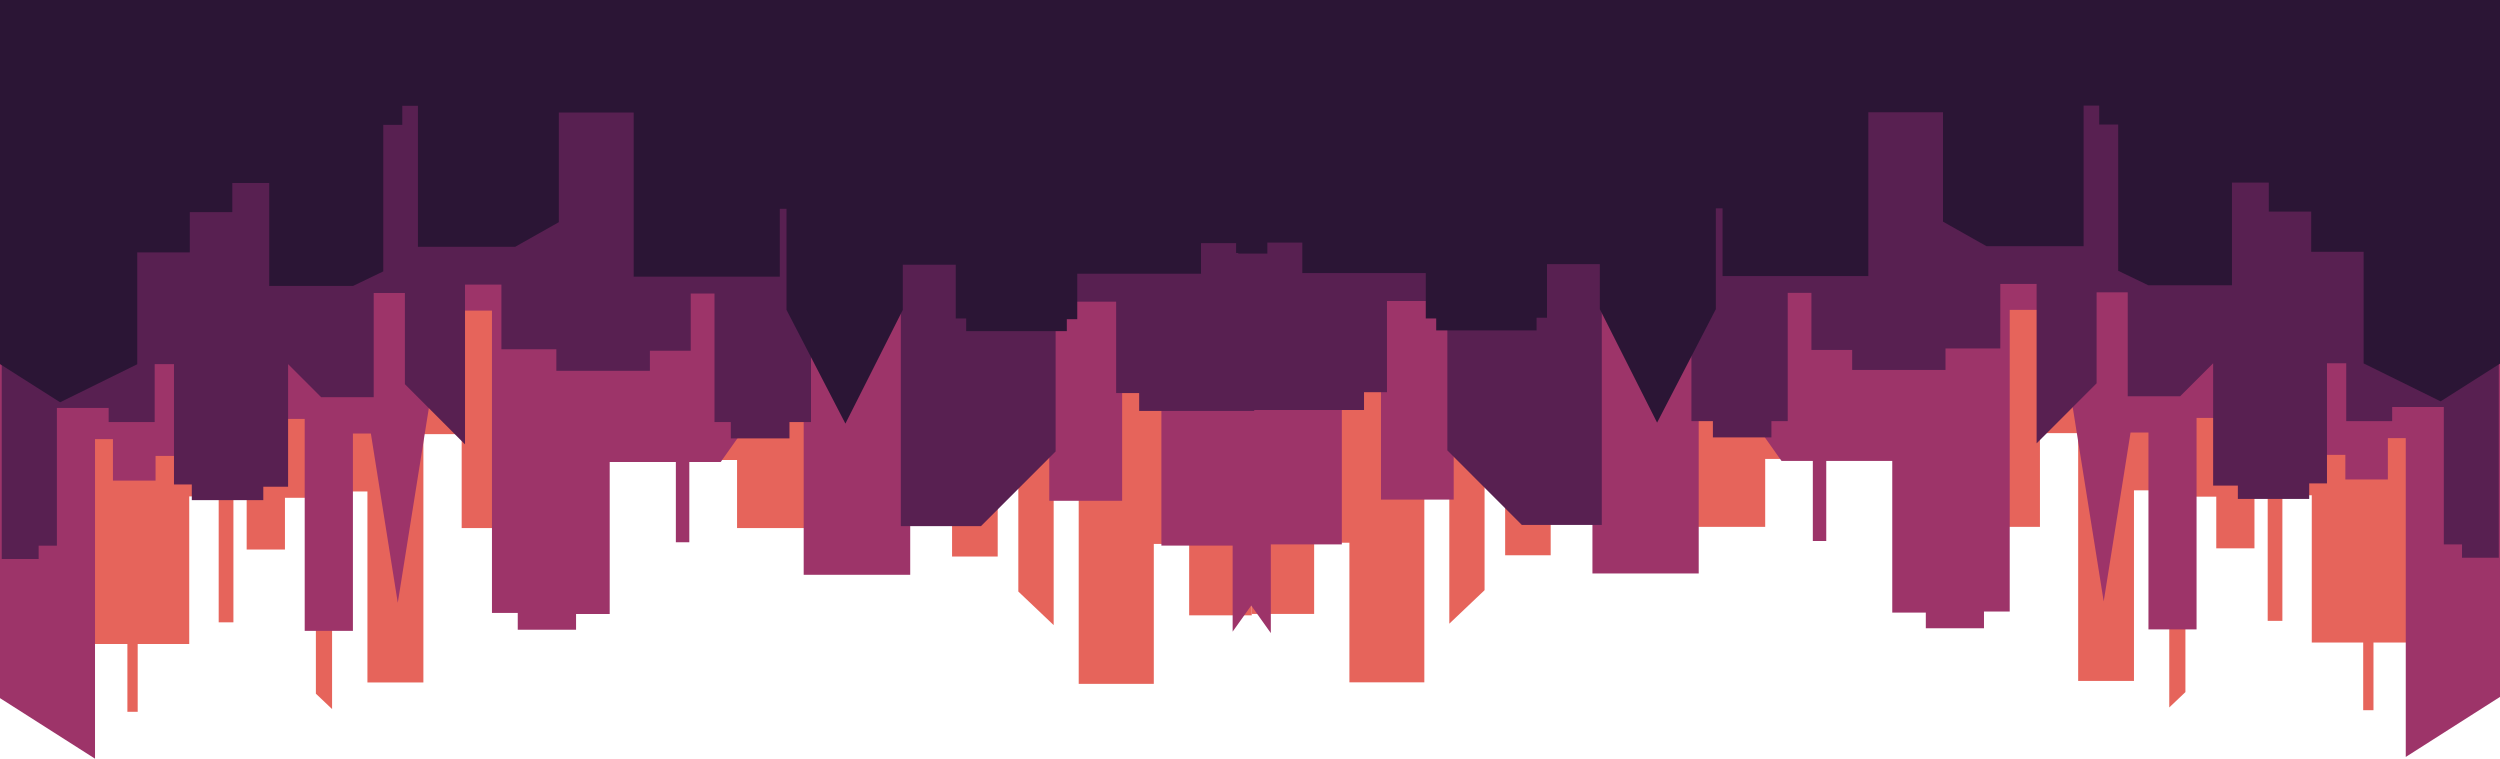 <svg viewBox="0 0 1440 437" fill="none" xmlns="http://www.w3.org/2000/svg">
    <path d="M1395.89 370.101H1367.12V409.062H1361.2V370.101H1331.58V285.263H1314.65V357.637H1306.19V255.51H1298.57V315.821H1276.57V286.068H1258.8V398.648L1249.49 407.494V282.449H1229.17V392.215H1197.02V249.479H1175.01V303.477H1109.85V264.356H1016.75V303.477H965.131V257.922H893.196V319.842H866.961V229.375H855.113V339.945L834.802 359.245V257.118H820.415V393.019H777.254V312.604H756.943V353.616H720.975V0.998H1440.33V370.101H1395.89Z" fill="#E6645B"/>
    <path d="M44.532 370.95H73.372V410H79.31V370.95H108.998V285.918H125.963V358.457H134.445V256.096H142.079V316.545H164.134V286.724H181.946V399.562L191.277 408.428V283.097H211.635V393.114H243.868V250.051H265.922V304.173H331.236V264.962H424.542V304.173H476.284V258.514H548.384V320.575H574.679V229.901H586.555V340.725L606.912 360.069V257.708H621.332V393.92H664.592V313.321H684.95V354.427H721V1H0V370.95H44.532Z" fill="#E6645B"/>
    <path d="M1440.33 401.202L1385.72 436V252.346H1375.41V276.189H1350.92V262.012H1323.86H1287.77V240.747H1265.22V362.539H1237.51V249.124H1227.2L1211.73 346.429L1192.4 225.282L1177.58 178.498H1157.6V352.228H1142.78V361.894H1109.27V352.873H1089.94V265.492H1051.92V311.631H1044.19V265.492H1026.15L1006.81 238.17H978.459V330.319H917.241V216.26H837.335V287.788H795.448V215.616H772.894V313.564H729.719V336.118L710 363.827V0H1440.33V401.202Z" fill="#9D3469"/>
    <path d="M0 402.123L54.728 437V252.925H65.062V276.823H89.605V262.613H116.732H152.902V241.299H175.508V363.37H203.281V249.696H213.615L229.116 347.223L248.492 225.798L263.348 178.908H283.37V353.036H298.225V362.724H331.811V353.682H351.188V266.101H389.295V312.346H397.045V266.101H415.13L434.507 238.716H462.925V331.076H524.284V216.756H604.374V288.448H646.356V216.11H668.962V314.283H712.236V336.889L732 364.662V0H0V402.123Z" fill="#9D3469"/>
    <path d="M1439.33 321.263H1418.12V313.576H1407.63V234.446H1377.89V242.559H1351.43V209.25H1340.34V278.431H1330.1V287.399H1289.01V279.712H1274.76V209.25L1255.77 228.254H1225.57V168.382H1207.65V220.78L1173.09 255.371V163.557H1152.18V200.709H1120.61V213.094H1066.85V201.564H1043.38V168.681H1029.73V242.559H1020.34V251.954H986.632V242.559H974.259V161.422H922.632V302.345H876.552L833.672 259.428V173.379H798.898V225.905H785.672V236.154H719.538V227.186H713.991V3.05176e-05H1439.33V321.263Z" fill="#582051"/>
    <path d="M1 322H22.254V314.296H32.774V234.983H62.581V243.116H89.095V209.73H100.214V279.07H110.478V288.058H151.66V280.354H165.943V209.73L184.974 228.777H215.251V168.769H233.212V221.287L267.852 255.956V163.932H288.806V201.17H320.452V213.582H374.336V202.026H397.856V169.068H411.541V243.116H420.949V252.532H454.734V243.116H467.135V161.792H518.881V303.039H565.066L608.045 260.023V173.776H642.898V226.423H656.155V236.695H722.441V227.707H728V0H1V322Z" fill="#582051"/>
    <path d="M1440.33 209.24L1405.79 231.184L1361.45 209.326V145.036H1331.25V121.892H1306.83V105.177H1285.62V164.323H1237.42L1220.07 155.966V71.747H1209.14V60.818H1200.15V141.822H1144.24L1119.17 127.678V64.675H1076.16V159.009H992.188V120.006H988.332V178.081L954.487 243.442L921.497 178.081V152.151H891.079V183.01H885.081V190.296H827.243V183.438H821.245V157.294H750.126V139.722H728.704V145.722H711.996V1.52588e-05H1440.33V209.24Z" fill="#2B1535"/>
    <path d="M0 209.72L34.611 231.714L79.055 209.806V145.369H109.328V122.172H133.805V105.418H155.061V164.7H203.369L220.761 156.323V71.911H231.711V60.957H240.728V142.147H296.766L321.887 127.971V64.823H365V159.373H449.165V120.282H453.029V178.489L486.953 244L520.018 178.489V152.5H550.506V183.43H556.518V190.732H614.488V183.859H620.5V157.655H691.782V140.042H713.253V146.056H730V0H0V209.72Z" fill="#2B1535"/>
</svg>